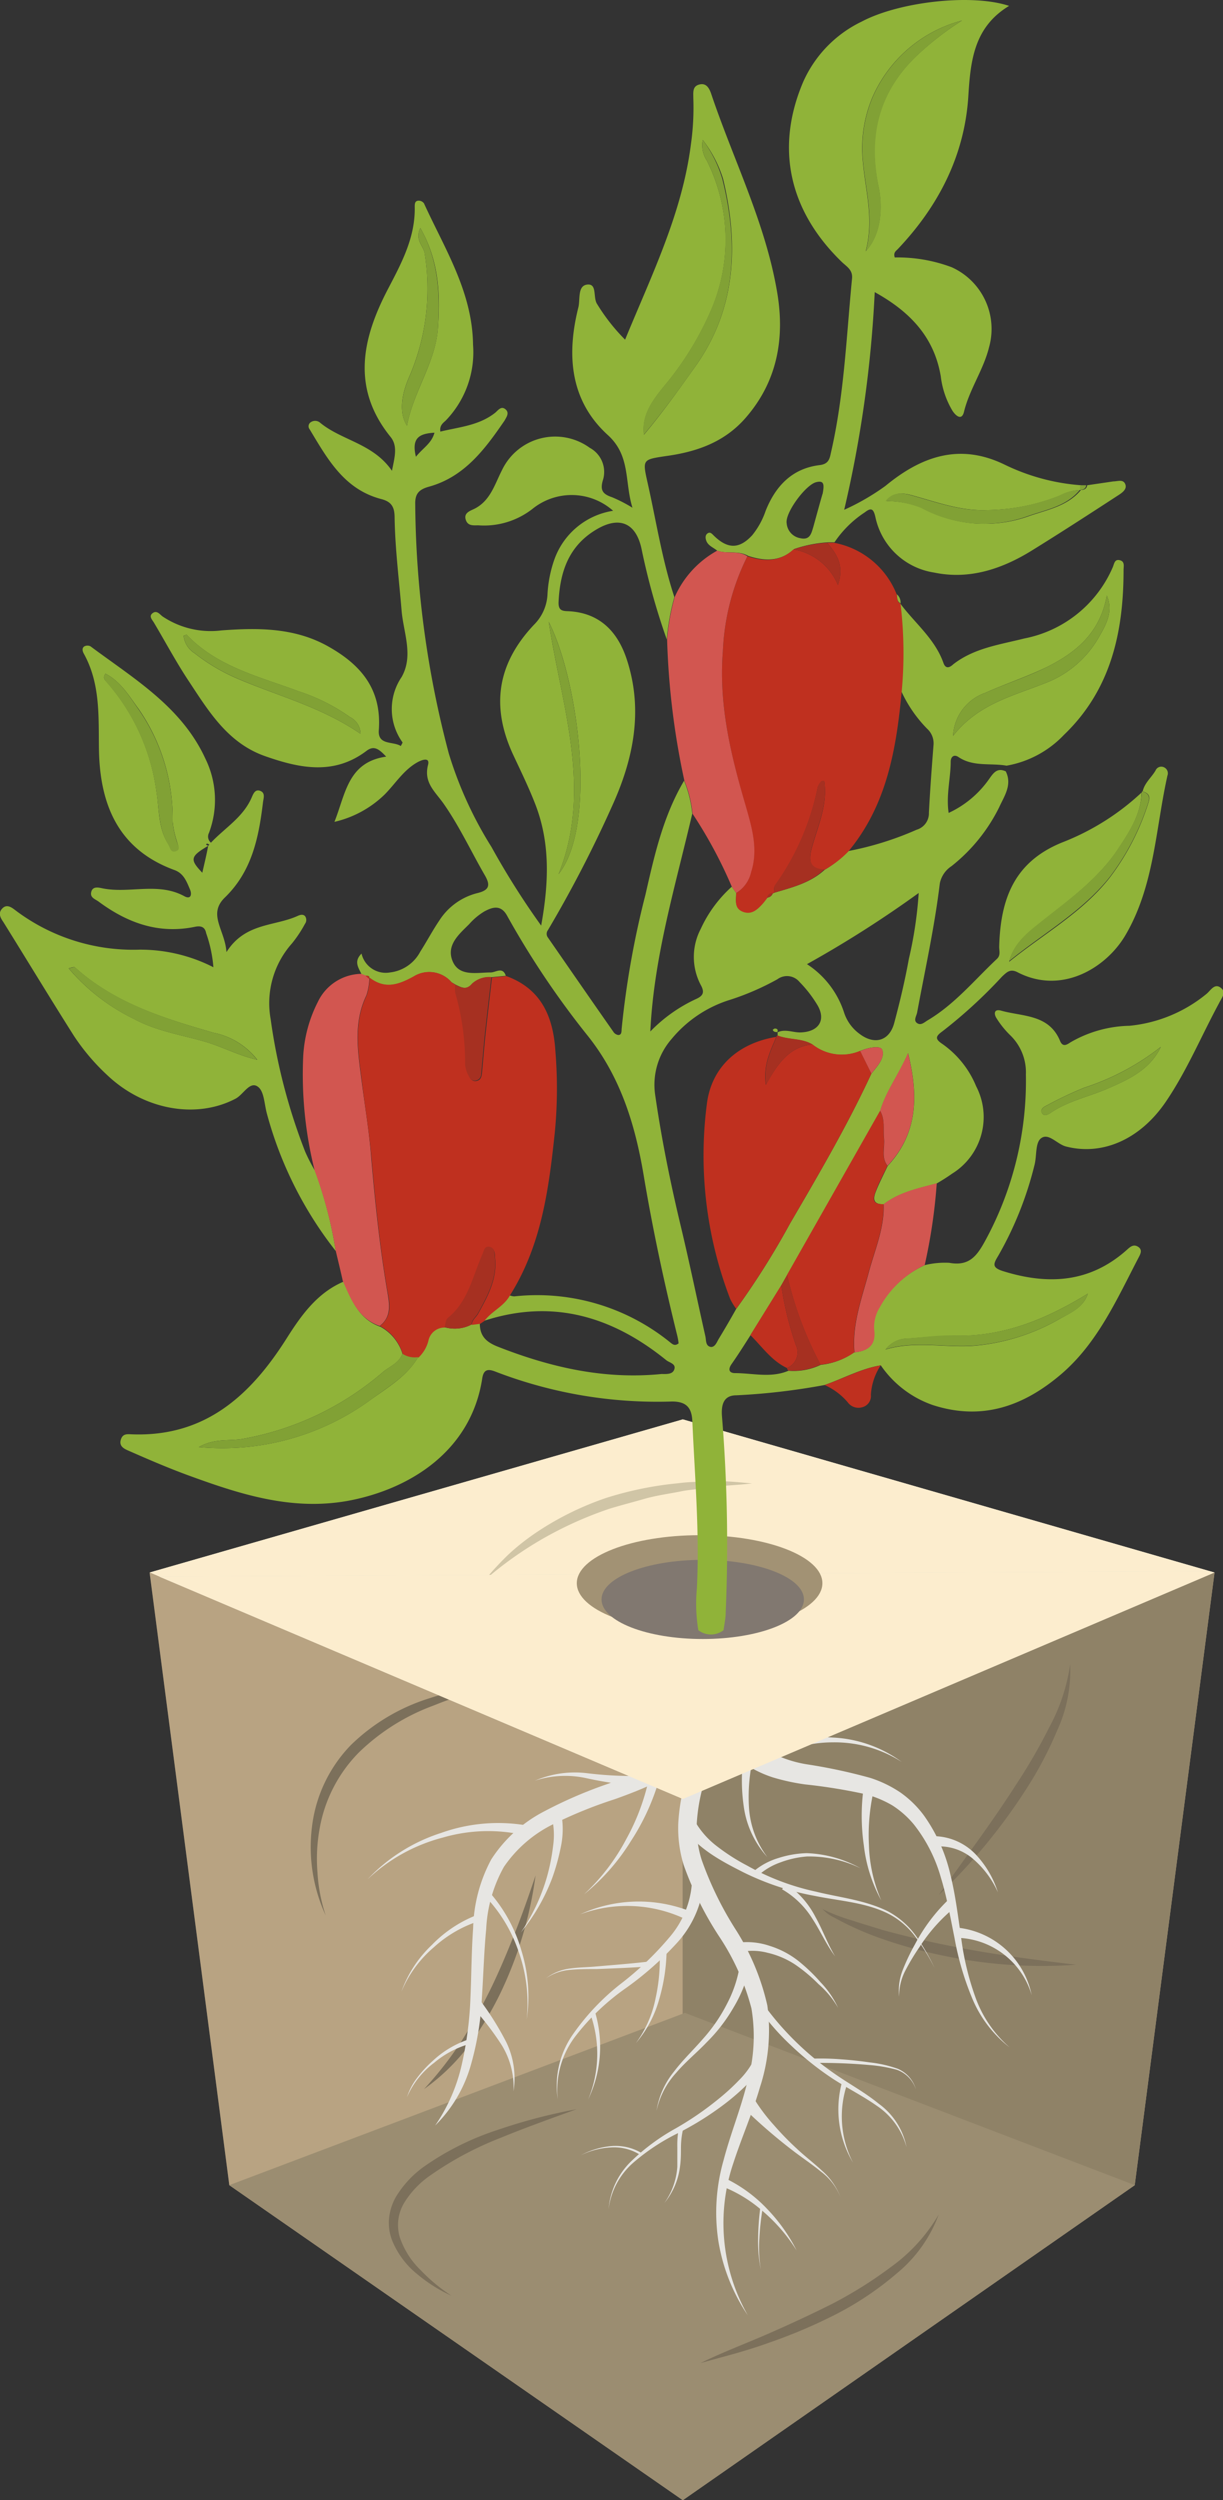 <?xml version="1.0" encoding="UTF-8"?>
<svg xmlns="http://www.w3.org/2000/svg" viewBox="0 0 124.59 254.53">
  <rect x="0" y="0" width="124.59" height="254.53" fill="#333333" stroke="none"/>
  <defs>
    <style>.cls-1{fill:#a29274;}.cls-2{fill:#e3e0c9;}.cls-3{fill:#fcedce;}.cls-4{fill:#bda885;}.cls-5{fill:#d0c5a6;}.cls-6{fill:#8f8267;}.cls-7{fill:#ab967a;opacity:0.25;}.cls-8{fill:#9b8d71;}.cls-9{fill:#7c705b;}.cls-10{fill:#e7e6e3;}.cls-11{fill:#817870;}.cls-12{fill:#90b339;}.cls-13{fill:#bf301f;}.cls-14{fill:#d25650;}.cls-15{fill:#81a135;}.cls-16{fill:#a63021;}</style>
  </defs>
  <g id="Слой_2" data-name="Слой 2">
    <g id="Слой_1-2" data-name="Слой 1">
      <polygon class="cls-1" points="69.56 183.15 123.73 160.09 115.6 222.46 69.56 254.53 69.56 183.15"></polygon>
      <polygon class="cls-2" points="69.56 144.5 123.73 160.09 69.56 183.15 15.24 160.09 69.56 144.5"></polygon>
      <polygon class="cls-3" points="69.56 144.5 15.24 160.09 16.19 160.5 123.22 159.95 69.56 144.5"></polygon>
      <polygon class="cls-4" points="23.36 222.46 15.24 160.09 69.56 183.15 69.56 254.53 23.36 222.46"></polygon>
      <path class="cls-5" d="M49.38,160.86a31.46,31.46,0,0,1,2.56-2.74,23.83,23.83,0,0,1,3-2.31,30.36,30.36,0,0,1,6.8-3.31A35.23,35.23,0,0,1,69.11,151c1.25-.17,2.51-.14,3.76-.19s2.5.11,3.74.21c-1.25.15-2.49.19-3.72.33l-1.84.24c-.61.08-1.22.13-1.83.27-1.21.23-2.42.4-3.6.74s-2.37.64-3.54,1a38.55,38.55,0,0,0-6.7,3A37.34,37.34,0,0,0,49.38,160.86Z"></path>
      <polygon class="cls-6" points="69.56 183.15 123.73 160.09 115.6 222.46 69.56 254.53 69.56 183.15"></polygon>
      <polygon class="cls-7" points="23.36 222.46 15.24 160.09 69.56 183.15 69.56 254.53 23.36 222.46"></polygon>
      <polygon class="cls-8" points="69.56 254.53 23.36 222.46 69.78 204.92 115.6 222.46 69.56 254.53"></polygon>
      <path class="cls-9" d="M33.18,195a16.61,16.61,0,0,1-1.4-9,14.38,14.38,0,0,1,4-8.38,20,20,0,0,1,8-4.74,34,34,0,0,1,9-1.62c-.74.17-1.49.33-2.23.48s-1.48.37-2.21.55-1.46.42-2.18.62-1.42.5-2.12.77a21.59,21.59,0,0,0-7.47,4.72,14.6,14.6,0,0,0-4,7.72,17.13,17.13,0,0,0-.23,4.47A16.92,16.92,0,0,0,33.18,195Z"></path>
      <path class="cls-9" d="M83.66,194.18c.14.23.45.31.69.44l.77.32c.52.2,1,.37,1.58.54,1.06.35,2.13.66,3.2,1,2.15.58,4.31,1.11,6.49,1.54,4.36.9,8.77,1.47,13.24,2a48.72,48.72,0,0,1-13.46-.91,47.84,47.84,0,0,1-6.53-1.8A31.77,31.77,0,0,1,86.5,196c-.51-.24-1-.5-1.51-.78A3.54,3.54,0,0,1,83.66,194.18Z"></path>
      <path class="cls-9" d="M54.56,190.93a39.86,39.86,0,0,1-3.59,12,34.81,34.81,0,0,1-3.26,5.39,20.94,20.94,0,0,1-4.51,4.36,37.45,37.45,0,0,0,3.8-4.86,58.52,58.52,0,0,0,3-5.37c.9-1.85,1.69-3.74,2.45-5.66S53.9,192.9,54.56,190.93Z"></path>
      <path class="cls-9" d="M71.36,240.57c2.21-1.08,4.5-1.94,6.73-2.91s4.45-2,6.59-3.07a42.6,42.6,0,0,0,6.11-3.82,17.37,17.37,0,0,0,4.84-5.32,14.08,14.08,0,0,1-4.28,6,31.79,31.79,0,0,1-6.16,4.14,53.23,53.23,0,0,1-6.79,2.89c-1.15.42-2.33.78-3.5,1.12Z"></path>
      <path class="cls-9" d="M46,233.72a15.12,15.12,0,0,1-3.52-2.22,8.5,8.5,0,0,1-2.54-3.43,5,5,0,0,1-.31-2.21,5.63,5.63,0,0,1,.67-2.15,10.39,10.39,0,0,1,2.94-3.17,28.24,28.24,0,0,1,7.5-3.72,56,56,0,0,1,8-2.09c-2.6.94-5.18,1.86-7.71,2.9a33.85,33.85,0,0,0-7.14,3.8,9.39,9.39,0,0,0-2.69,2.79,4.37,4.37,0,0,0-.46,3.58,8.45,8.45,0,0,0,2.1,3.3A17.68,17.68,0,0,0,46,233.72Z"></path>
      <path class="cls-9" d="M95.63,192.92l4-5.55c1.33-1.86,2.63-3.73,3.85-5.64a56.5,56.5,0,0,0,3.41-5.88,19.16,19.16,0,0,0,2.13-6.41,14.56,14.56,0,0,1-1.34,6.77,38.13,38.13,0,0,1-3.26,6.12A57.84,57.84,0,0,1,95.63,192.92Z"></path>
      <path class="cls-10" d="M73.16,173.66c0,2.92-.92,5.6-1.54,8.17a18.28,18.28,0,0,0-.64,3.81,10.85,10.85,0,0,0,.5,3.7,34.6,34.6,0,0,0,3.46,7.09,24.35,24.35,0,0,1,3.23,7.73,18.66,18.66,0,0,1-.76,8.36c-.77,2.66-1.88,5.15-2.7,7.69a19,19,0,0,0,1.47,15.5,19,19,0,0,1-3-7.57,19.31,19.31,0,0,1,.53-8.21c.7-2.67,1.73-5.19,2.37-7.76a17.17,17.17,0,0,0,.47-7.71,24.23,24.23,0,0,0-3.17-7.14,33.93,33.93,0,0,1-3.73-7.45,12.74,12.74,0,0,1-.55-4.31,20.26,20.26,0,0,1,.7-4.19c.73-2.66,1.62-5.18,1.71-7.72h0a.81.81,0,0,1,1.62,0Z"></path>
      <path class="cls-10" d="M73.3,172.87a19.69,19.69,0,0,0,3.72,4.6,12,12,0,0,0,5.33,2.17A55.28,55.28,0,0,1,88.66,181a12.17,12.17,0,0,1,3.06,1.48,10.47,10.47,0,0,1,2.42,2.37,16.8,16.8,0,0,1,2.68,6c.52,2.1.77,4.22,1.08,6.3a28.36,28.36,0,0,0,1.45,6.13,12.21,12.21,0,0,0,3.51,5.16,12.27,12.27,0,0,1-3.82-5,29.4,29.4,0,0,1-1.8-6.14c-.42-2.08-.78-4.16-1.39-6.15a15.46,15.46,0,0,0-2.76-5.42,9.41,9.41,0,0,0-2.2-1.94,11.17,11.17,0,0,0-2.71-1.13,56.7,56.7,0,0,0-6.18-1,21.65,21.65,0,0,1-3.26-.71,11.45,11.45,0,0,1-3.16-1.59,21.69,21.69,0,0,1-4.5-5,1.32,1.32,0,0,1,2.17-1.51l0,.06Z"></path>
      <path class="cls-10" d="M73,173.6a7.25,7.25,0,0,1-1.39,3.67,13.41,13.41,0,0,1-2.5,2.76,8.89,8.89,0,0,1-1.59,1.08c-.54.28-1.08.54-1.63.78-1.09.48-2.2.9-3.3,1.29a45.35,45.35,0,0,0-6.35,2.59,13,13,0,0,0-4.9,4.28,14.29,14.29,0,0,0-1.81,6.34c-.22,2.28-.28,4.61-.44,7a29.89,29.89,0,0,1-1.17,7,14,14,0,0,1-3.59,6,17.88,17.88,0,0,0,2.73-6.29,36.79,36.79,0,0,0,.87-6.81c.1-2.31.1-4.64.27-7a15.54,15.54,0,0,1,1.85-7,14.16,14.16,0,0,1,5.42-4.9A45.17,45.17,0,0,1,62,181.58c1.08-.4,2.16-.8,3.2-1.25.52-.23,1-.47,1.52-.73a7.2,7.2,0,0,0,1.3-.87,11.85,11.85,0,0,0,2.17-2.41,5.54,5.54,0,0,0,1.11-2.75v0a.85.85,0,0,1,1.69.05Z"></path>
      <path class="cls-10" d="M48.9,203.63a30,30,0,0,1,2.68,4.28,8.42,8.42,0,0,1,.73,5,8.16,8.16,0,0,0-1.2-4.71,29.85,29.85,0,0,0-3-3.9Z"></path>
      <path class="cls-10" d="M49.7,192.45a15.5,15.5,0,0,1,3.43,6.17,15.69,15.69,0,0,1,.52,7,15.62,15.62,0,0,0-.8-6.88,15.14,15.14,0,0,0-3.57-5.84Z"></path>
      <path class="cls-10" d="M57.2,184.74a8.74,8.74,0,0,1-.08,3.35,22.17,22.17,0,0,1-.87,3.12,19.9,19.9,0,0,1-3.19,5.53,19.65,19.65,0,0,0,2.67-5.7,20.34,20.34,0,0,0,.61-3.07,7.92,7.92,0,0,0-.13-3Z"></path>
      <path class="cls-10" d="M67.26,180.77a23.33,23.33,0,0,1-3,6.68,21.48,21.48,0,0,1-4.77,5.41,21.15,21.15,0,0,0,4.33-5.67,22.26,22.26,0,0,0,2.39-6.63Z"></path>
      <path class="cls-10" d="M71.74,191A10.59,10.59,0,0,1,69,197.76a32.63,32.63,0,0,1-5.31,4.69,23.36,23.36,0,0,0-5,4.76,9,9,0,0,0-1.87,6.52,9.13,9.13,0,0,1,1.6-6.7,23.78,23.78,0,0,1,4.86-5.1,31.75,31.75,0,0,0,5-4.8,9.46,9.46,0,0,0,2.23-6.06Z"></path>
      <path class="cls-10" d="M76.39,200.12a13.4,13.4,0,0,1-1.66,4.25A16.73,16.73,0,0,1,72,207.91c-1,1.05-2.17,2-3.12,3.12a8.29,8.29,0,0,0-2,3.87,8.35,8.35,0,0,1,1.78-4c.9-1.19,2-2.23,2.94-3.32A16.66,16.66,0,0,0,74.06,204a12.61,12.61,0,0,0,1.32-4Z"></path>
      <path class="cls-10" d="M77.73,210.07a8.8,8.8,0,0,1-1.79,2.3,23.12,23.12,0,0,1-2.14,1.84,31.29,31.29,0,0,1-4.72,2.95,21.13,21.13,0,0,0-4.55,3A7.5,7.5,0,0,0,62,224.89,7.67,7.67,0,0,1,64.33,220a21.43,21.43,0,0,1,4.47-3.3,32.05,32.05,0,0,0,4.5-3.1,21.66,21.66,0,0,0,2-1.84,8.21,8.21,0,0,0,1.52-2.08Z"></path>
      <path class="cls-10" d="M65.24,219.39a5,5,0,0,0-3-.77,8,8,0,0,0-3.06.79,8.12,8.12,0,0,1,3-.92,5.2,5.2,0,0,1,3.13.67Z"></path>
      <path class="cls-10" d="M69.61,216.66a8.73,8.73,0,0,0-.24,1.94c0,.66,0,1.33-.1,2a7.24,7.24,0,0,1-1.59,3.68A7.17,7.17,0,0,0,69,220.58c0-.65,0-1.32,0-2a9,9,0,0,1,.18-2.05Z"></path>
      <path class="cls-10" d="M73.88,221.76a14.55,14.55,0,0,1,4.28,3.13,17.32,17.32,0,0,1,3,4.23,17.26,17.26,0,0,0-3.35-3.92,14,14,0,0,0-4.3-2.64Z"></path>
      <path class="cls-10" d="M77.71,224.73a26,26,0,0,0-.35,3.17,14.11,14.11,0,0,0,.15,3.18,14.76,14.76,0,0,1-.28-3.18,26.34,26.34,0,0,1,.23-3.2Z"></path>
      <path class="cls-10" d="M76.85,213.72a18.56,18.56,0,0,0,2,2.64,29.2,29.2,0,0,0,2.33,2.39c.81.77,1.71,1.44,2.53,2.21a6.8,6.8,0,0,1,1.92,2.74,6.06,6.06,0,0,0-2-2.62c-.86-.7-1.79-1.33-2.68-2a55.31,55.31,0,0,1-5.18-4.46Z"></path>
      <path class="cls-10" d="M86.3,212.17a10.27,10.27,0,0,0,.6,8A10.57,10.57,0,0,1,85.77,212Z"></path>
      <path class="cls-10" d="M77.62,203.82a29.37,29.37,0,0,0,3.41,4,30.32,30.32,0,0,0,4.07,3.35c1.43,1,3,1.84,4.42,3a7.13,7.13,0,0,1,2.83,4.42,7.39,7.39,0,0,0-3-4.19c-1.41-1-3-1.79-4.52-2.78a30.79,30.79,0,0,1-4.2-3.34,24.32,24.32,0,0,1-3.51-4.06Z"></path>
      <path class="cls-10" d="M82.77,209.58a25.88,25.88,0,0,1,2.92.07c1,.07,1.93.17,2.89.31a12.77,12.77,0,0,1,2.85.64,3.23,3.23,0,0,1,1.88,2.12,3.16,3.16,0,0,0-1.93-2,15,15,0,0,0-2.83-.49,55.64,55.64,0,0,0-5.77-.21Z"></path>
      <path class="cls-10" d="M75.07,197.79a7.19,7.19,0,0,1,3.34.31,9.1,9.1,0,0,1,2.88,1.5,17.9,17.9,0,0,1,2.31,2.21,9.46,9.46,0,0,1,1.78,2.6,9.38,9.38,0,0,0-2-2.42A16.1,16.1,0,0,0,81,200a8.54,8.54,0,0,0-2.78-1.19,6.08,6.08,0,0,0-2.9-.06Z"></path>
      <path class="cls-10" d="M67.91,198.55a18.65,18.65,0,0,1-.76,5,11.61,11.61,0,0,1-2.37,4.45,11.45,11.45,0,0,0,2-4.54,18.25,18.25,0,0,0,.41-4.94Z"></path>
      <path class="cls-10" d="M60.63,204.87a12.38,12.38,0,0,1-.71,8.86,12.1,12.1,0,0,0,.22-8.7Z"></path>
      <path class="cls-10" d="M66.2,200.19c-1.8.13-3.59.2-5.39.27-.9,0-1.81,0-2.69.08a5.1,5.1,0,0,0-2.5.86,5.08,5.08,0,0,1,2.48-1c.91-.13,1.8-.12,2.69-.21,1.79-.15,3.59-.29,5.36-.5Z"></path>
      <path class="cls-10" d="M69.64,195.29a13.83,13.83,0,0,0-10.54-.4A14.32,14.32,0,0,1,70,194.46Z"></path>
      <path class="cls-10" d="M49,195.51a12.53,12.53,0,0,0-4.8,2.73,12,12,0,0,0-3.31,4.53A12.17,12.17,0,0,1,44,198a12.87,12.87,0,0,1,4.84-3.14Z"></path>
      <path class="cls-10" d="M48.15,208a9.69,9.69,0,0,0-3.92,2,8.7,8.7,0,0,0-2.77,3.5,6.42,6.42,0,0,1,1.06-2,11.74,11.74,0,0,1,1.55-1.68,10,10,0,0,1,4-2.3Z"></path>
      <path class="cls-10" d="M53.67,186.89a16.56,16.56,0,0,0-8.58.19,17.57,17.57,0,0,0-7.65,4.25,17.69,17.69,0,0,1,7.5-4.73,17.27,17.27,0,0,1,9-.71Z"></path>
      <path class="cls-10" d="M65.12,181.82a38.49,38.49,0,0,1-5.38-.79,10,10,0,0,0-5.24.25,10.29,10.29,0,0,1,5.3-.76,38.23,38.23,0,0,0,5.29.28Z"></path>
      <path class="cls-10" d="M70.7,185.25a8.57,8.57,0,0,0,2.3,2.68,20.69,20.69,0,0,0,3.12,2,25.17,25.17,0,0,0,7,2.65c2.43.6,5,.85,7.33,2a8.49,8.49,0,0,1,2.86,2.5,22.53,22.53,0,0,1,1.91,3.29,21.43,21.43,0,0,0-2-3.24,7.91,7.91,0,0,0-2.88-2.38c-2.29-1.09-4.86-1.23-7.35-1.74a27.44,27.44,0,0,1-7.28-2.41c-2.26-1.15-4.64-2.39-6.27-4.72Z"></path>
      <path class="cls-10" d="M76.72,190.56a7,7,0,0,1,2.6-1.41,10.34,10.34,0,0,1,2.86-.49,12.16,12.16,0,0,1,5.49,1.54A12,12,0,0,0,82.2,189a9.76,9.76,0,0,0-2.72.61,6.64,6.64,0,0,0-2.32,1.4Z"></path>
      <path class="cls-10" d="M80.08,191.77a9.23,9.23,0,0,1,3,3.4c.74,1.32,1.23,2.74,2,4-.91-1.2-1.5-2.59-2.32-3.83a8.81,8.81,0,0,0-3.09-3Z"></path>
      <path class="cls-10" d="M76.79,178.65A17.81,17.81,0,0,0,76.3,184a9.36,9.36,0,0,0,1.87,5.06,9.58,9.58,0,0,1-2.38-5,18.64,18.64,0,0,1,0-5.63Z"></path>
      <path class="cls-10" d="M89.05,182.1a20.25,20.25,0,0,0-.53,5.72,15.18,15.18,0,0,0,1.26,5.66A15.27,15.27,0,0,1,88,187.86a21,21,0,0,1,0-6Z"></path>
      <path class="cls-10" d="M97.3,194.16a17.08,17.08,0,0,0-3.63,4.06,22.06,22.06,0,0,0-1.43,2.38,5.52,5.52,0,0,0-.64,2.68,5.69,5.69,0,0,1,.39-2.79,21.31,21.31,0,0,1,1.22-2.55,17.85,17.85,0,0,1,3.45-4.58Z"></path>
      <path class="cls-10" d="M97.59,196.25a8.65,8.65,0,0,1,7.51,6.86,8.13,8.13,0,0,0-7.56-5.83Z"></path>
      <path class="cls-10" d="M95.05,186.93a6,6,0,0,1,4.31,1.82,10,10,0,0,1,2.3,3.9A9.64,9.64,0,0,0,99,189.14,5.27,5.27,0,0,0,95.13,188Z"></path>
      <path class="cls-10" d="M77.36,178.48a13.93,13.93,0,0,1,7.46-1.59,12.86,12.86,0,0,1,7.05,2.49,12.69,12.69,0,0,0-7.06-2,13.14,13.14,0,0,0-6.93,2Z"></path>
      <polygon class="cls-3" points="16.19 160.5 69.56 183.15 123.73 160.09 123.22 159.95 16.19 160.5"></polygon>
      <ellipse class="cls-1" cx="71.27" cy="161.18" rx="12.51" ry="4.89"></ellipse>
      <ellipse class="cls-11" cx="71.59" cy="162.83" rx="10.31" ry="4.03"></ellipse>
      <path class="cls-12" d="M94.2,128.8a8.66,8.66,0,0,1,2.5-.24c2,.37,2.8-.67,3.63-2.18a34,34,0,0,0,4.18-17,5.24,5.24,0,0,0-1.61-4,9.28,9.28,0,0,1-1.37-1.7c-.3-.45-.28-1,.46-.79,2.2.62,4.87.35,6,3.08.27.65.67.41,1.07.14a12.46,12.46,0,0,1,6-1.68,14.54,14.54,0,0,0,7.84-3.24c.43-.34.85-1.19,1.53-.57.5.46,0,1-.25,1.52-1.82,3.37-3.29,6.92-5.46,10.09-2.61,3.79-6.43,5.44-10.12,4.49-.92-.23-1.8-1.46-2.58-.81-.57.49-.39,1.8-.64,2.72a35.58,35.58,0,0,1-3.69,9.22c-.51.84-.66,1.2.53,1.57,4.56,1.41,8.78,1.17,12.51-2.12.34-.3.69-.68,1.18-.39s.3.7.11,1.06c-2.24,4.29-4.21,8.8-8,12s-8,4.69-13,3.07A10.64,10.64,0,0,1,89.73,139c-2,.32-3.81,1.33-5.72,2A66.93,66.93,0,0,1,75,142.05c-1.31,0-1.54,1-1.45,2.14a161.79,161.79,0,0,1,.38,19.94c0,.61-.14,1.22-.22,1.83a2.1,2.1,0,0,1-2.57,0,16.59,16.59,0,0,1-.15-4.22c.29-5.7-.21-11.38-.46-17.06-.06-1.37-.61-2-2.07-2a45.87,45.87,0,0,1-17.88-3c-.74-.3-1.29-.39-1.45.63-1.13,7.46-7.47,11.36-13.78,12.5-5.75,1-11-.72-16.3-2.66-2-.74-4-1.6-5.93-2.45-.44-.19-1-.44-.82-1.1s.64-.6,1.11-.58c7.46.29,12.1-3.93,15.8-9.78,1.47-2.32,3.09-4.61,5.78-5.76.83,1.87,1.57,3.83,3.76,4.59A4.72,4.72,0,0,1,41,137.82c-.37,1-1.37,1.3-2.07,1.93a29.86,29.86,0,0,1-14.08,6.71c-1.39.29-2.94-.09-4.6.86A25.64,25.64,0,0,0,37.9,142.4c1.7-1.21,3.58-2.34,4.7-4.24a3.53,3.53,0,0,0,1-1.69,1.68,1.68,0,0,1,1.67-1.36,3.68,3.68,0,0,0,2.76-.27l.85-.11c0,1.31.67,1.92,1.89,2.39,5.36,2.1,10.83,3.34,16.62,2.76.48,0,1.14.07,1.31-.49s-.51-.66-.83-.92c-5.51-4.46-11.6-6.28-18.57-4,.73-1,2-1.48,2.6-2.6a1.75,1.75,0,0,0,.48.11,21.51,21.51,0,0,1,15.94,4.72c.21.16.44.36.81.06A5.93,5.93,0,0,0,69,136c-1.34-5.41-2.51-10.86-3.43-16.36-.87-5.19-2.38-10.07-5.75-14.26a87.66,87.66,0,0,1-8.18-12.19c-.64-1.13-1.5-.83-2.3-.4a6.58,6.58,0,0,0-1.55,1.3c-1,1-2.35,2.11-1.69,3.74S48.56,99,50,99c.5,0,1.21-.62,1.53.34l-1.46.14a2.59,2.59,0,0,0-1.93.67c-.59.7-1.12.38-1.7.11v0L46,100a3,3,0,0,0-3.85-.58c-1.61.89-3,1.32-4.5.14l-.05.1c.11-.36-.15-.3-.35-.32l-.42-.16c-.29-.64-.83-1.28,0-2.1A2.53,2.53,0,0,0,39.73,99a4,4,0,0,0,3.08-2.11c.67-1.05,1.25-2.15,1.94-3.17a6.46,6.46,0,0,1,3.89-2.8c1.28-.31,1.31-.86.73-1.85-1.41-2.44-2.59-5-4.22-7.31-.9-1.25-2-2.12-1.54-3.91.19-.78-.6-.51-1.06-.26-1.42.78-2.26,2.18-3.36,3.29a10.81,10.81,0,0,1-5.12,2.79c1.14-2.85,1.36-6.08,5.27-6.64-.76-.81-1.25-1.15-2-.59-3.29,2.49-6.76,1.79-10.28.56-3.88-1.34-5.83-4.64-7.91-7.78-1.24-1.88-2.3-3.87-3.45-5.8-.19-.33-.58-.68-.15-1s.72.12,1,.33a8.82,8.82,0,0,0,6,1.43c3.74-.28,7.46-.29,10.87,1.62s5.47,4.41,5.17,8.53c-.12,1.58,1.45,1.11,2.24,1.62.1-.2.2-.34.17-.38a5.81,5.81,0,0,1-.09-6.64c1.25-2.19.18-4.54,0-6.79-.26-3.14-.66-6.28-.71-9.44,0-1.08-.31-1.63-1.39-1.9-3.77-1-5.46-4.1-7.27-7.1a.49.49,0,0,1,.14-.73.78.78,0,0,1,.95.08c2.21,1.81,5.38,2.09,7.3,4.88.28-1.41.61-2.53-.15-3.46-4-4.94-2.89-10-.28-15,1.39-2.66,2.82-5.29,2.75-8.42,0-.27,0-.61.39-.62a.67.67,0,0,1,.55.27c2.12,4.64,4.93,9,5,14.39a10,10,0,0,1-2.78,7.72c-.26.25-.65.49-.55,1.13,1.92-.47,3.91-.61,5.56-1.9.31-.24.65-.81,1.14-.31.34.36,0,.78-.16,1.09-2,2.91-4.08,5.73-7.71,6.73-1,.28-1.41.71-1.39,1.75a101.83,101.83,0,0,0,3.42,25.41,39.51,39.51,0,0,0,4.35,9.52,80.3,80.3,0,0,0,5.06,8c.8-4.43.92-8.44-.6-12.36-.67-1.73-1.49-3.4-2.28-5.09C50,71.88,50.66,67.56,54.4,63.6a4.68,4.68,0,0,0,1.37-3A12.67,12.67,0,0,1,56.46,57a7.59,7.59,0,0,1,6-5,6.36,6.36,0,0,0-8.22-.19,8,8,0,0,1-5.51,1.67c-.5,0-1.07.09-1.28-.56s.33-.87.79-1.08c1.71-.8,2.15-2.53,2.91-4a6,6,0,0,1,8.93-2.25,2.79,2.79,0,0,1,1.37,3.19c-.35,1.1-.09,1.51.9,1.84a14.88,14.88,0,0,1,2.08,1.07c-.82-2.65-.17-5.28-2.51-7.4-3.85-3.5-4.22-8.14-3-13,.2-.81-.11-2.22.92-2.32s.54,1.34,1,2a19.6,19.6,0,0,0,2.84,3.61c2.7-6.57,5.8-12.83,6.7-19.85A26.65,26.65,0,0,0,70.63,10c0-.6-.1-1.2.59-1.39s1,.3,1.21.88c2.27,6.77,5.56,13.2,6.75,20.32.78,4.65,0,9-3.17,12.67C73.85,45,71,46,67.84,46.43c-2.39.36-2.4.34-1.87,2.71C66.84,53,67.45,57,68.7,60.79a22.62,22.62,0,0,0-.77,4.32,69.5,69.5,0,0,1-2.58-9.26c-.58-2.64-2.27-3.34-4.62-1.93-2.83,1.69-3.7,4.36-3.83,7.44,0,.72.3.84.9.86,3.28.12,5.15,2.09,6.08,5,1.67,5.17.63,10.14-1.56,14.92a125.18,125.18,0,0,1-6.5,12.55.62.62,0,0,0,0,.76c2.21,3.19,4.42,6.39,6.65,9.57a.73.73,0,0,0,.51.35c.37,0,.33-.37.35-.64A90.85,90.85,0,0,1,65.75,91.1c.91-4,1.8-8,3.94-11.62a11.82,11.82,0,0,1,.83,3.36c-1.7,7.32-3.91,14.54-4.27,22.17a15.57,15.57,0,0,1,4.69-3.32c.7-.32.86-.68.44-1.43a6.13,6.13,0,0,1,0-5.68,13.1,13.1,0,0,1,3.17-4.31l.45.64c0,.7-.21,1.48.65,1.85s1.46-.16,2-.74c.19-.2.35-.43.52-.64a.65.65,0,0,0,.57-.48h.09c1.83-.55,3.72-1,5.18-2.35a10.59,10.59,0,0,0,2.37-1.9,32.09,32.09,0,0,0,7-2.18,1.74,1.74,0,0,0,1.25-1.74c.12-2.3.29-4.59.47-6.88a2,2,0,0,0-.65-1.66,13.48,13.48,0,0,1-2.65-3.86,42.31,42.31,0,0,0-.12-8.93c1.47,2,3.56,3.62,4.43,6.09.25.71.71.41,1,.14,2.13-1.66,4.74-2,7.24-2.63a12.38,12.38,0,0,0,9-7.23c.16-.35.18-.87.72-.74s.39.62.39,1c0,6.31-1.28,12.19-6.08,16.79a10.56,10.56,0,0,1-5.84,3.13c-1.63-.29-3.39.14-4.9-.88-.47-.32-.79,0-.79.47,0,1.69-.48,3.38-.21,5.22a10.29,10.29,0,0,0,4.08-3.39c.44-.61.82-1.27,1.74-.84.68,1.37-.16,2.53-.67,3.65a17.54,17.54,0,0,1-4.86,6,2.74,2.74,0,0,0-1.19,1.76c-.53,4.42-1.5,8.76-2.31,13.14-.07.36-.4.81,0,1.08s.74-.09,1.08-.29c2.75-1.63,4.76-4.1,7.05-6.25.4-.37.22-.82.23-1.26.14-5,1.62-8.74,6.63-10.68a25.17,25.17,0,0,0,7.88-5c-.06,2.23-1.24,4-2.41,5.78-2.09,3.12-5.15,5.27-8,7.58-1.32,1-2.64,2.12-3.09,3.88,3.47-2.82,7.45-5,10.26-8.58A25.08,25.08,0,0,0,117,81.7c.22-.66,0-.94-.59-1.14.19-.86.89-1.4,1.31-2.12a.63.63,0,0,1,.85-.33.67.67,0,0,1,.36.85c-1.22,5.46-1.33,11.22-4.27,16.23-1.94,3.32-6.48,6.13-11,3.79-.75-.39-1.1,0-1.57.43A49.7,49.7,0,0,1,96,105c-.71.51-.75.78,0,1.28a9.81,9.81,0,0,1,3.44,4.3,6.78,6.78,0,0,1-2.44,8.9c-.51.36-1,.67-1.57,1-1.88.51-3.81.89-5.41,2.13-1.29,0-1-.8-.72-1.49s.75-1.62,1.13-2.42c3-3.24,3.19-7,2.08-11.47-1,2.27-2.26,3.9-2.84,5.88l-9.47,16.69-.6,1.06-3.15,5.08c-.64,1-1.27,2-1.93,2.94-.36.52-.26.9.35.91,1.82,0,3.67.52,5.45-.24a6.43,6.43,0,0,0,3.29-.6A7.21,7.21,0,0,0,87,137.68c1.43-.14,2.25-.76,2-2.37a3.85,3.85,0,0,1,.59-2.24A10,10,0,0,1,94.2,128.8Zm-15-23.7c.83-.4,1.65.07,2.48,0,1.72-.1,2.47-1.24,1.62-2.73a12.6,12.6,0,0,0-1.85-2.4,1.65,1.65,0,0,0-2.25-.28,26.6,26.6,0,0,1-4.78,2.08,12.53,12.53,0,0,0-6,4,7.09,7.09,0,0,0-1.68,5.67c.65,4.51,1.56,9,2.62,13.42.89,3.72,1.66,7.46,2.5,11.19.09.41,0,1,.58,1.08.41,0,.58-.48.77-.81.61-1,1.19-2,1.78-3.05a80.84,80.84,0,0,0,5.48-8.69c2.92-5,5.85-10,8.29-15.26.59-.74,1.42-1.62,1.11-2.45-.17-.47-1.48-.22-2.25.13a4.81,4.81,0,0,1-4.85-.65c-1.09-.66-2.4-.46-3.55-.91v-.35Zm3-6.95a9.28,9.28,0,0,1,3.81,5,4.37,4.37,0,0,0,1.59,2.13c1.5,1.12,3,.69,3.49-1.11.58-2.16,1.1-4.35,1.5-6.56a41,41,0,0,0,1-6.7A113.85,113.85,0,0,1,82.22,98.15ZM71.59,14.24A2.8,2.8,0,0,0,72,16.33a18.06,18.06,0,0,1,.28,15.61,31.57,31.57,0,0,1-4.74,7.52c-1.07,1.34-2.18,2.81-1.94,4.8C67.5,42,69.27,39.51,71,37.07c4-5.78,4.26-12.24,2.66-18.87A12.62,12.62,0,0,0,71.59,14.24Zm41.16,46.38c-.68,3.88-3.24,5.85-6.06,7.27-2.06,1-4.24,1.72-6.33,2.65a4.89,4.89,0,0,0-3.27,4.38c2.55-3.26,6.09-4.06,9.4-5.38a10.6,10.6,0,0,0,5.33-4.46C112.59,63.75,113.49,62.31,112.75,60.62ZM55.9,63.3c1.29,8.53,4.5,17,1,25.69C60.88,84,58.92,69.23,55.9,63.3ZM42.82,23.21c-.59,1.25.33,1.82.44,2.58a22.55,22.55,0,0,1-1.6,12.64c-.81,1.87-1,3.64-.2,4.92.66-3.53,2.92-6.45,3.16-10S44.71,26.55,42.82,23.21Zm68,108.49c-4.26,2.61-8.65,4.44-13.77,4.28-1.46,0-3,.18-4.51.29a2.84,2.84,0,0,0-2.33,1.12c3-.9,5.93-.18,8.89-.37a21.11,21.11,0,0,0,8.87-2.76C109,133.68,110.38,133.12,110.82,131.7Zm-74.09-57A1.93,1.93,0,0,0,35.65,73a19.58,19.58,0,0,0-5.25-2.63c-4-1.49-8.29-2.48-11.4-5.77,0,0-.18.08-.3.13a2.45,2.45,0,0,0,1.13,1.78,19.37,19.37,0,0,0,4.48,2.63C28.41,70.88,32.8,72,36.73,74.71Zm81.52,31.88a25.25,25.25,0,0,1-7.83,4.16,39.94,39.94,0,0,0-3.79,1.8c-.31.15-.68.39-.49.76s.58.2.88,0c1.79-1.23,3.92-1.65,5.87-2.5C115,109.89,117.15,108.89,118.25,106.59ZM42.37,46.5c.75-.93,1.6-1.36,1.89-2.45C42.81,44.14,41.88,44.5,42.37,46.5Z"></path>
      <path class="cls-12" d="M73.05,56.05c-.39-.32-.91-.49-1.1-1-.1-.28-.12-.59.15-.76s.44.07.66.28c1.4,1.35,2.58,1.32,3.87-.08A8.06,8.06,0,0,0,78,52c1-2.5,2.68-4.31,5.5-4.65.81-.1,1-.51,1.13-1.18C86,40.28,86.22,34.3,86.8,28.35c.08-.85-.5-1.18-1-1.64-5.42-5.22-6.83-11.62-4-18.32a12.38,12.38,0,0,1,6-6.2C91.56.2,98.93-.68,102.8.6c-3.55,2.14-3.93,5.53-4.15,9.14C98.28,15.83,95.6,21,91.46,25.36c-.18.19-.47.34-.31.85a15.67,15.67,0,0,1,5.81,1,6.89,6.89,0,0,1,3.8,8.13c-.57,2.32-2,4.28-2.56,6.6-.22.88-.8.44-1.17-.12a8.83,8.83,0,0,1-1.19-3.5c-.67-4-3.13-6.59-6.73-8.58A121.88,121.88,0,0,1,86,51.9a23.73,23.73,0,0,0,4.2-2.43c3.64-3,7.55-4.41,12.16-2.16a21.32,21.32,0,0,0,7.76,2.09c0,.16,0,.32,0,.48a4.8,4.8,0,0,0-2.1.56,20.71,20.71,0,0,1-7.37,1.49c-2.66.12-5.09-.77-7.57-1.46-1-.29-2-.45-2.75.54a9.94,9.94,0,0,1,3.63.7,13.33,13.33,0,0,0,10.93.81c1.83-.63,3.88-1,5.23-2.64.32,0,.58-.11.64-.48l2.65-.39c.44,0,1-.25,1.22.27s-.32.89-.71,1.14c-2.92,1.9-5.85,3.8-8.81,5.63s-6.3,3-9.94,2.24a7.22,7.22,0,0,1-6-5.69c-.2-.85-.45-.92-1.07-.44a10.94,10.94,0,0,0-3.09,3.05l-.66,0a13,13,0,0,0-3.44.68c-1.4,1.3-3,1.25-4.69.7C75.19,56,74,56.43,73.05,56.05ZM98,2.09A13.81,13.81,0,0,0,88.92,9.8a13.37,13.37,0,0,0-1,6.85c.26,2.84,1.12,5.66.27,8.93,1.66-1.79,1.72-4.65,1.31-6.58-1.11-5.16,0-9.64,3.92-13.36A30.65,30.65,0,0,1,98,2.09Zm-14.2,48.2c.18-.95.17-1.41-.66-1.2-1.07.27-3.19,3.13-3,4.19a1.67,1.67,0,0,0,1.38,1.51c1,.23,1.13-.49,1.33-1.13C83.19,52.43,83.53,51.18,83.79,50.29Z"></path>
      <path class="cls-12" d="M34.21,127.37a39,39,0,0,1-7-13.92c-.29-1-.28-2.33-.93-2.81-.83-.62-1.48.79-2.28,1.21-4,2.1-9.34,1.16-13.09-2.41a21.78,21.78,0,0,1-3.39-4C5.1,101.62,2.74,97.72.33,93.85,0,93.38-.2,92.92.25,92.47s.93-.1,1.33.21a19.92,19.92,0,0,0,12.62,4,16.36,16.36,0,0,1,7.54,1.79A13.59,13.59,0,0,0,21,95c-.12-.65-.55-.77-1.13-.65-3.7.77-6.89-.39-9.82-2.56-.35-.26-.91-.4-.75-1s.76-.43,1.16-.35c2.74.55,5.65-.66,8.32.8.66.36.79-.17.58-.68-.35-.81-.64-1.66-1.63-2-5.71-2.11-7.56-6.67-7.65-12.28-.05-3.32.16-6.67-1.54-9.73-.13-.24-.23-.57.06-.75a.68.68,0,0,1,.62,0c4.41,3.29,9.27,6.14,11.7,11.43a9.51,9.51,0,0,1,.37,7.56.81.81,0,0,0,.2,1c1.39-1.48,3.2-2.53,4.1-4.49.18-.38.35-1,.91-.79s.34.75.29,1.18c-.43,3.57-1.12,7-3.87,9.67-1.8,1.73,0,3.3.15,5.57,1.9-3,4.86-2.61,7.22-3.67.26-.12.56-.22.78,0a.66.66,0,0,1,0,.79,12.64,12.64,0,0,1-1.33,2,9.15,9.15,0,0,0-2.17,7.69,59.33,59.33,0,0,0,3.52,13.51,17.7,17.7,0,0,0,1,1.94A43.5,43.5,0,0,1,34.21,127.37Zm-8-19.48a7.49,7.49,0,0,0-4.41-2.74c-5.09-1.47-10.1-3-14.17-6.67-.07-.06-.28,0-.64.1a20.51,20.51,0,0,0,6.65,5.15c2.25,1.22,4.77,1.61,7.18,2.3C22.63,106.55,24.29,107.46,26.19,107.89ZM10.74,68.58c-.3.45-.05.65.13.85a21.16,21.16,0,0,1,5.06,11.12c.3,1.8.16,3.72,1.2,5.36.2.32.31.86.79.7s.17-.64.09-1a9,9,0,0,1-.42-2,19.55,19.55,0,0,0-3.43-11.38C13.19,70.92,12.33,69.4,10.74,68.58ZM21.21,86.11c-1.84,1.08-1.89,1.39-.6,2.74C20.8,88,21,87.21,21.21,86.11Zm0,0,.12-.12a1.2,1.2,0,0,0-.23-.11S21,85.91,21,86Z"></path>
      <path class="cls-13" d="M84.27,55.25l.66,0a8.55,8.55,0,0,1,6.43,5.29c.06.33,0,.72.38.92l0,0a42.31,42.31,0,0,1,.12,8.93c-.55,5.86-1.51,11.59-5.46,16.32A10.59,10.59,0,0,1,84,88.55c-1.68,0-1.59-1.16-1.29-2.25.61-2.23,1.63-4.37,1.26-6.78-.11,0-.26,0-.31.06a1.56,1.56,0,0,0-.35.55,26,26,0,0,1-4.34,10c-.15.2-.1.54-.15.82h-.09a.53.53,0,0,0-.57.48c-.17.21-.33.44-.52.64-.53.58-1.12,1.1-2,.74S75,91.61,75,90.91a3.33,3.33,0,0,0,1.5-2.13c.74-2.29.09-4.48-.52-6.63C74.49,77,73.2,71.84,73.64,66.3a23.77,23.77,0,0,1,2.5-9.67c1.68.55,3.29.6,4.69-.7a6,6,0,0,1,4.53,3.62C86.05,57.53,85.2,56.38,84.27,55.25Z"></path>
      <path class="cls-14" d="M34.21,127.37a43.5,43.5,0,0,0-2.15-8.19,40.22,40.22,0,0,1-1.17-11.67A13.78,13.78,0,0,1,32.38,102a5,5,0,0,1,4.42-2.86l.43.16.35.32.05-.1a6.17,6.17,0,0,1-.3,1.8c-1.36,2.81-.88,5.7-.51,8.59.34,2.66.8,5.32,1,8,.39,4.52.86,9,1.62,13.5.21,1.24.51,2.61-.76,3.58-2.19-.76-2.93-2.72-3.76-4.59C34.7,129.4,34.45,128.39,34.21,127.37Z"></path>
      <path class="cls-14" d="M76.14,56.63a23.77,23.77,0,0,0-2.5,9.67C73.2,71.84,74.49,77,76,82.15c.61,2.15,1.26,4.34.52,6.63A3.33,3.33,0,0,1,75,90.91l-.45-.64a46.36,46.36,0,0,0-4-7.43,11.82,11.82,0,0,0-.83-3.36,78.08,78.08,0,0,1-1.76-14.37,22.62,22.62,0,0,1,.77-4.32,10,10,0,0,1,4.35-4.74C74,56.43,75.19,56,76.14,56.63Z"></path>
      <path class="cls-14" d="M94.2,128.8a10,10,0,0,0-4.56,4.27,3.85,3.85,0,0,0-.59,2.24c.24,1.61-.58,2.23-2,2.37-.26-2.88.76-5.53,1.48-8.23.61-2.26,1.58-4.45,1.49-6.86,1.6-1.24,3.53-1.62,5.41-2.13A55.9,55.9,0,0,1,94.2,128.8Z"></path>
      <path class="cls-13" d="M84,141c1.91-.64,3.7-1.65,5.72-2a6.08,6.08,0,0,0-1,3,1.17,1.17,0,0,1-.87,1.26,1.34,1.34,0,0,1-1.49-.5A6.63,6.63,0,0,0,84,141Z"></path>
      <path class="cls-12" d="M91.74,61.42c-.39-.2-.32-.59-.38-.92A1.07,1.07,0,0,1,91.74,61.42Z"></path>
      <path class="cls-15" d="M110.66,49.4c-.06.37-.32.46-.64.48h0c0-.16,0-.32,0-.48Z"></path>
      <path class="cls-13" d="M38.71,135c1.27-1,1-2.34.76-3.58-.76-4.47-1.23-9-1.62-13.5-.23-2.67-.69-5.33-1-8-.37-2.89-.85-5.78.51-8.59a6.17,6.17,0,0,0,.3-1.8c1.55,1.18,2.89.75,4.5-.14A3,3,0,0,1,46,100l.44.29v0a2.68,2.68,0,0,0,0,.84,25.54,25.54,0,0,1,1,7.28,2.79,2.79,0,0,0,.34,1.11c.13.3.34.61.75.53s.52-.39.56-.74c.13-1.33.23-2.67.37-4,.21-1.93.44-3.87.66-5.8l1.46-.14c3.57,1.3,4.78,4.14,5,7.65a46.61,46.61,0,0,1-.06,8.27c-.61,5.78-1.37,11.53-4.58,16.6-.61,1.12-1.87,1.6-2.6,2.6l-.42.28-.85.11c0-.5.43-.76.64-1.14,1-1.81,2-3.62,1.71-5.82,0-.4-.08-.85-.53-.95s-.57.42-.72.75c-1,2.26-1.45,4.82-3.54,6.5-.21.18-.22.61-.32.93a1.68,1.68,0,0,0-1.67,1.36,3.53,3.53,0,0,1-1,1.69,2.29,2.29,0,0,1-1.61-.34A4.72,4.72,0,0,0,38.71,135Z"></path>
      <path class="cls-13" d="M82.78,106.33a4.81,4.81,0,0,0,4.85.65l1.14,2.32c-2.44,5.26-5.37,10.26-8.29,15.26A80.84,80.84,0,0,1,75,133.25a6.62,6.62,0,0,1-.61-1A40.69,40.69,0,0,1,72,112.47c.45-3.89,3.26-6.29,7.08-6.91-.57,1.42-1.35,2.79-1.06,4.88C79.27,108.19,80.45,106.55,82.78,106.33Z"></path>
      <path class="cls-13" d="M90,122.59c.09,2.41-.88,4.6-1.49,6.86-.72,2.7-1.74,5.35-1.48,8.23a7.21,7.21,0,0,1-3.44,1.25,36.57,36.57,0,0,1-3.41-9.15l9.47-16.69c.53.89.31,1.87.4,2.81s-.32,1.93.36,2.78c-.38.8-.81,1.59-1.13,2.42S88.72,122.61,90,122.59Z"></path>
      <path class="cls-15" d="M71.59,14.24a12.62,12.62,0,0,1,2,4C75.24,24.83,75,31.29,71,37.07c-1.71,2.44-3.48,4.88-5.42,7.19-.24-2,.87-3.46,1.94-4.8a31.57,31.57,0,0,0,4.74-7.52A18.06,18.06,0,0,0,72,16.33,2.8,2.8,0,0,1,71.59,14.24Z"></path>
      <path class="cls-15" d="M41,137.82a2.29,2.29,0,0,0,1.61.34c-1.12,1.9-3,3-4.7,4.24a25.64,25.64,0,0,1-17.66,4.92c1.66-.95,3.21-.57,4.6-.86a29.86,29.86,0,0,0,14.08-6.71C39.62,139.12,40.62,138.81,41,137.82Z"></path>
      <path class="cls-15" d="M112.75,60.62c.74,1.69-.16,3.13-.93,4.46a10.6,10.6,0,0,1-5.33,4.46c-3.31,1.32-6.85,2.12-9.4,5.38a4.89,4.89,0,0,1,3.27-4.38c2.09-.93,4.27-1.62,6.33-2.65C109.51,66.47,112.07,64.5,112.75,60.62Z"></path>
      <path class="cls-14" d="M90.42,118.68c-.68-.85-.26-1.85-.36-2.78s.13-1.92-.4-2.81c.58-2,1.84-3.61,2.84-5.88C93.61,111.68,93.44,115.44,90.42,118.68Z"></path>
      <path class="cls-16" d="M50.06,99.47c-.22,1.93-.45,3.87-.66,5.8-.14,1.33-.24,2.67-.37,4,0,.35-.18.67-.56.74s-.62-.23-.75-.53a2.79,2.79,0,0,1-.34-1.11,25.54,25.54,0,0,0-1-7.28,2.68,2.68,0,0,1,0-.84c.58.27,1.11.59,1.7-.11A2.59,2.59,0,0,1,50.06,99.47Z"></path>
      <path class="cls-15" d="M55.9,63.3c3,5.93,5,20.66,1,25.69C60.4,80.28,57.19,71.83,55.9,63.3Z"></path>
      <path class="cls-15" d="M42.82,23.21c1.89,3.34,2,6.75,1.8,10.16s-2.5,6.45-3.16,10c-.79-1.28-.61-3.05.2-4.92a22.55,22.55,0,0,0,1.6-12.64C43.15,25,42.23,24.46,42.82,23.21Z"></path>
      <path class="cls-15" d="M116.39,80.56c.54.2.81.48.59,1.14a25.08,25.08,0,0,1-3.9,7.55c-2.81,3.55-6.79,5.76-10.26,8.58.45-1.76,1.77-2.83,3.09-3.88,2.89-2.31,6-4.46,8-7.58,1.17-1.74,2.35-3.55,2.41-5.78Z"></path>
      <path class="cls-15" d="M110.82,131.7c-.44,1.42-1.79,2-2.85,2.56A21.11,21.11,0,0,1,99.1,137c-3,.19-5.94-.53-8.89.37a2.84,2.84,0,0,1,2.33-1.12c1.51-.11,3-.33,4.51-.29C102.17,136.14,106.56,134.31,110.82,131.7Z"></path>
      <path class="cls-13" d="M76.44,135.92l3.15-5.08a33.19,33.19,0,0,0,1.48,6.07,1.72,1.72,0,0,1-.9,2.36C78.59,138.53,77.63,137.09,76.44,135.92Z"></path>
      <path class="cls-15" d="M36.73,74.71C32.8,72,28.41,70.88,24.31,69.13a19.37,19.37,0,0,1-4.48-2.63,2.45,2.45,0,0,1-1.13-1.78c.12,0,.28-.16.3-.13,3.11,3.29,7.38,4.28,11.4,5.77A19.58,19.58,0,0,1,35.65,73,1.93,1.93,0,0,1,36.73,74.71Z"></path>
      <path class="cls-16" d="M78.82,90.9c.05-.28,0-.62.15-.82a26,26,0,0,0,4.34-10,1.56,1.56,0,0,1,.35-.55c0-.06.2,0,.31-.06.37,2.41-.65,4.55-1.26,6.78-.3,1.09-.39,2.22,1.29,2.25C82.54,89.91,80.65,90.35,78.82,90.9Z"></path>
      <path class="cls-16" d="M45.29,135.11c.1-.32.11-.75.32-.93,2.09-1.68,2.53-4.24,3.54-6.5.15-.33.19-.86.72-.75s.48.55.53.95c.29,2.2-.71,4-1.71,5.82-.21.38-.64.64-.64,1.14A3.68,3.68,0,0,1,45.29,135.11Z"></path>
      <path class="cls-16" d="M80.31,139.53a.47.47,0,0,1-.14-.26,1.72,1.72,0,0,0,.9-2.36,33.19,33.19,0,0,1-1.48-6.07l.6-1.06a36.57,36.57,0,0,0,3.41,9.15A6.43,6.43,0,0,1,80.31,139.53Z"></path>
      <path class="cls-15" d="M118.25,106.59c-1.1,2.3-3.23,3.3-5.36,4.22-2,.85-4.08,1.27-5.87,2.5-.3.2-.69.36-.88,0s.18-.61.49-.76a39.94,39.94,0,0,1,3.79-1.8A25.25,25.25,0,0,0,118.25,106.59Z"></path>
      <path class="cls-16" d="M79.1,105.56a.13.13,0,0,1,.13-.14c1.15.45,2.46.25,3.55.91-2.33.22-3.51,1.86-4.74,4.11C77.75,108.35,78.53,107,79.1,105.56Z"></path>
      <path class="cls-14" d="M88.77,109.3,87.63,107c.77-.35,2.08-.6,2.25-.13C90.19,107.68,89.36,108.56,88.77,109.3Z"></path>
      <path class="cls-16" d="M78.16,91.38a.53.53,0,0,1,.57-.48A.65.65,0,0,1,78.16,91.38Z"></path>
      <path class="cls-16" d="M46.43,100.28,46,100Z"></path>
      <path class="cls-13" d="M37.58,99.65l-.35-.32C37.43,99.35,37.69,99.29,37.58,99.65Z"></path>
      <path class="cls-15" d="M98,2.09a30.65,30.65,0,0,0-4.56,3.55c-3.89,3.72-5,8.2-3.92,13.36.41,1.93.35,4.79-1.31,6.58.85-3.27,0-6.09-.27-8.93a13.37,13.37,0,0,1,1-6.85A13.81,13.81,0,0,1,98,2.09Z"></path>
      <path class="cls-15" d="M110,49.88c-1.35,1.65-3.4,2-5.23,2.64a13.33,13.33,0,0,1-10.93-.81,9.94,9.94,0,0,0-3.63-.7C91,50,92,50.18,93,50.47c2.48.69,4.91,1.58,7.57,1.46a20.71,20.71,0,0,0,7.37-1.49,4.8,4.8,0,0,1,2.1-.56Z"></path>
      <path class="cls-16" d="M84.27,55.25c.93,1.13,1.78,2.28,1.09,4.3a6,6,0,0,0-4.53-3.62A13,13,0,0,1,84.27,55.25Z"></path>
      <path class="cls-15" d="M26.19,107.89c-1.9-.43-3.56-1.34-5.39-1.86-2.41-.69-4.93-1.08-7.18-2.3A20.51,20.51,0,0,1,7,98.58c.36-.06.57-.16.64-.1,4.07,3.63,9.08,5.2,14.17,6.67A7.49,7.49,0,0,1,26.19,107.89Z"></path>
      <path class="cls-15" d="M10.74,68.58c1.59.82,2.45,2.34,3.42,3.7a19.55,19.55,0,0,1,3.43,11.38,9,9,0,0,0,.42,2c.08.35.47.81-.09,1s-.59-.38-.79-.7c-1-1.64-.9-3.56-1.2-5.36a21.16,21.16,0,0,0-5.06-11.12C10.69,69.23,10.44,69,10.74,68.58Z"></path>
      <path class="cls-12" d="M79.22,105.07c-.21,0-.42,0-.5-.23,0,0,.14-.13.22-.13.26,0,.35.14.24.39Z"></path>
    </g>
  </g>
</svg>
